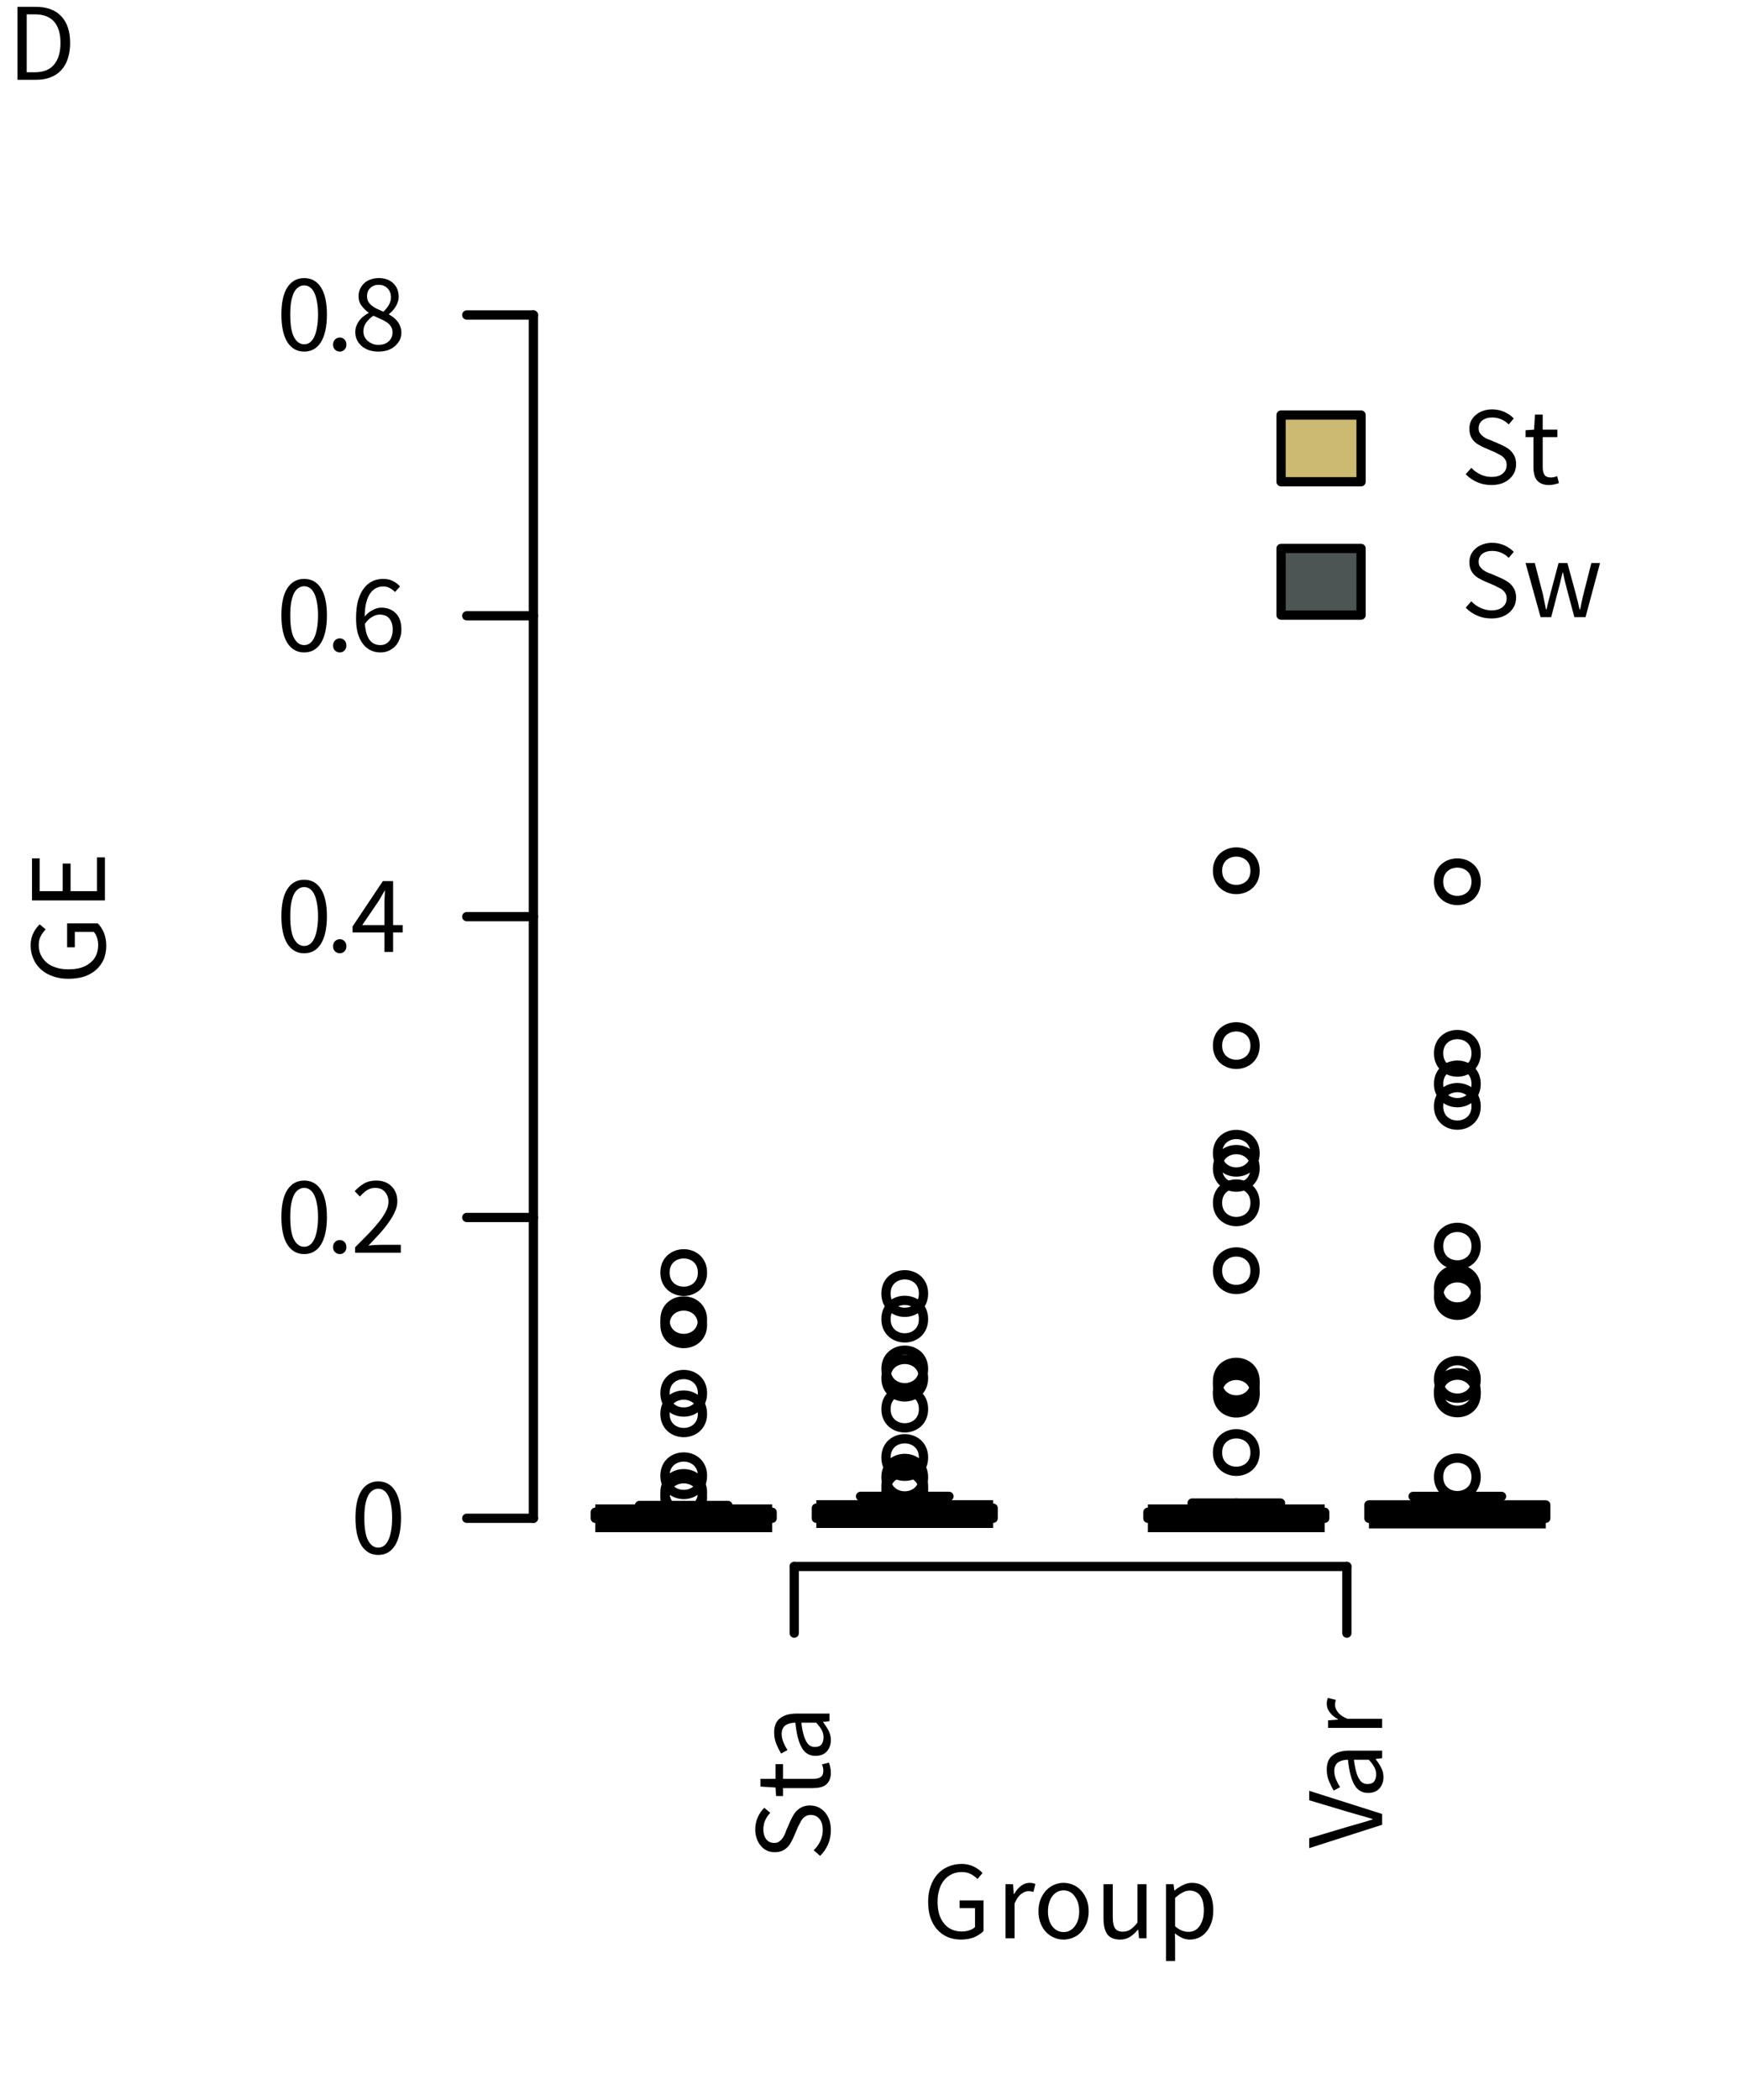 <?xml version="1.0" encoding="UTF-8"?>
<svg xmlns="http://www.w3.org/2000/svg" xmlns:xlink="http://www.w3.org/1999/xlink" width="141" height="170" viewBox="0 0 141 170">
<defs>
<g>
<g id="glyph-0-0">
<path d="M 0.109 -3.125 C 0.109 -2.738 0.039 -2.379 -0.094 -2.047 C -0.238 -1.723 -0.441 -1.441 -0.703 -1.203 C -0.961 -0.973 -1.281 -0.789 -1.656 -0.656 C -2.039 -0.531 -2.473 -0.469 -2.953 -0.469 C -3.422 -0.469 -3.844 -0.535 -4.219 -0.672 C -4.602 -0.805 -4.926 -0.992 -5.188 -1.234 C -5.457 -1.473 -5.66 -1.758 -5.797 -2.094 C -5.941 -2.426 -6.016 -2.785 -6.016 -3.172 C -6.016 -3.379 -5.992 -3.566 -5.953 -3.734 C -5.91 -3.91 -5.852 -4.066 -5.781 -4.203 C -5.707 -4.348 -5.629 -4.473 -5.547 -4.578 C -5.461 -4.691 -5.375 -4.789 -5.281 -4.875 L -4.797 -4.469 C -4.953 -4.312 -5.082 -4.133 -5.188 -3.938 C -5.301 -3.738 -5.359 -3.488 -5.359 -3.188 C -5.359 -2.895 -5.301 -2.629 -5.188 -2.391 C -5.07 -2.148 -4.91 -1.941 -4.703 -1.766 C -4.504 -1.598 -4.254 -1.469 -3.953 -1.375 C -3.66 -1.281 -3.332 -1.234 -2.969 -1.234 C -2.594 -1.234 -2.254 -1.273 -1.953 -1.359 C -1.66 -1.453 -1.41 -1.582 -1.203 -1.75 C -0.992 -1.914 -0.832 -2.117 -0.719 -2.359 C -0.602 -2.609 -0.547 -2.891 -0.547 -3.203 C -0.547 -3.41 -0.578 -3.609 -0.641 -3.797 C -0.703 -3.992 -0.789 -4.148 -0.906 -4.266 L -2.438 -4.266 L -2.438 -3.016 L -3.062 -3.016 L -3.062 -4.953 L -0.578 -4.953 C -0.379 -4.754 -0.211 -4.5 -0.078 -4.188 C 0.047 -3.875 0.109 -3.52 0.109 -3.125 Z M 0.109 -3.125 "/>
</g>
<g id="glyph-0-1">
<path d="M 0 -0.812 L -5.906 -0.812 L -5.906 -4.219 L -5.281 -4.219 L -5.281 -1.562 L -3.422 -1.562 L -3.422 -3.797 L -2.781 -3.797 L -2.781 -1.562 L -0.641 -1.562 L -0.641 -4.297 L 0 -4.297 Z M 0 -0.812 "/>
</g>
<g id="glyph-0-2">
<path d="M 0.109 -2.453 C 0.109 -2.035 0.031 -1.648 -0.125 -1.297 C -0.281 -0.941 -0.492 -0.633 -0.766 -0.375 L -1.281 -0.828 C -1.062 -1.035 -0.883 -1.281 -0.75 -1.562 C -0.613 -1.852 -0.547 -2.148 -0.547 -2.453 C -0.547 -2.848 -0.633 -3.148 -0.812 -3.359 C -0.988 -3.578 -1.223 -3.688 -1.516 -3.688 C -1.66 -3.688 -1.785 -3.66 -1.891 -3.609 C -1.992 -3.555 -2.082 -3.488 -2.156 -3.406 C -2.238 -3.32 -2.305 -3.219 -2.359 -3.094 C -2.422 -2.977 -2.488 -2.848 -2.562 -2.703 L -2.922 -1.859 C -2.984 -1.723 -3.055 -1.582 -3.141 -1.438 C -3.223 -1.289 -3.32 -1.16 -3.438 -1.047 C -3.562 -0.93 -3.707 -0.836 -3.875 -0.766 C -4.039 -0.703 -4.234 -0.672 -4.453 -0.672 C -4.672 -0.672 -4.875 -0.711 -5.062 -0.797 C -5.258 -0.891 -5.426 -1.02 -5.562 -1.188 C -5.707 -1.352 -5.816 -1.547 -5.891 -1.766 C -5.973 -1.992 -6.016 -2.242 -6.016 -2.516 C -6.016 -2.867 -5.945 -3.195 -5.812 -3.5 C -5.676 -3.801 -5.5 -4.055 -5.281 -4.266 L -4.797 -3.859 C -4.973 -3.68 -5.109 -3.484 -5.203 -3.266 C -5.305 -3.047 -5.359 -2.797 -5.359 -2.516 C -5.359 -2.191 -5.281 -1.926 -5.125 -1.719 C -4.969 -1.52 -4.754 -1.422 -4.484 -1.422 C -4.348 -1.422 -4.227 -1.445 -4.125 -1.5 C -4.031 -1.562 -3.941 -1.641 -3.859 -1.734 C -3.785 -1.828 -3.719 -1.93 -3.656 -2.047 C -3.602 -2.16 -3.555 -2.281 -3.516 -2.406 L -3.156 -3.234 C -3.082 -3.398 -3 -3.555 -2.906 -3.703 C -2.812 -3.859 -2.703 -3.988 -2.578 -4.094 C -2.453 -4.207 -2.305 -4.297 -2.141 -4.359 C -1.984 -4.422 -1.797 -4.453 -1.578 -4.453 C -1.336 -4.453 -1.113 -4.406 -0.906 -4.312 C -0.707 -4.219 -0.531 -4.082 -0.375 -3.906 C -0.227 -3.738 -0.109 -3.531 -0.016 -3.281 C 0.066 -3.039 0.109 -2.766 0.109 -2.453 Z M 0.109 -2.453 "/>
</g>
<g id="glyph-0-3">
<path d="M 0.109 -2.109 C 0.109 -1.879 0.07 -1.68 0 -1.516 C -0.07 -1.359 -0.172 -1.227 -0.297 -1.125 C -0.422 -1.031 -0.57 -0.961 -0.75 -0.922 C -0.938 -0.879 -1.133 -0.859 -1.344 -0.859 L -3.766 -0.859 L -3.766 -0.219 L -4.328 -0.219 L -4.375 -0.906 L -5.594 -0.984 L -5.594 -1.609 L -4.375 -1.609 L -4.375 -2.797 L -3.766 -2.797 L -3.766 -1.609 L -1.344 -1.609 C -1.07 -1.609 -0.863 -1.656 -0.719 -1.75 C -0.57 -1.852 -0.5 -2.031 -0.5 -2.281 C -0.5 -2.363 -0.508 -2.445 -0.531 -2.531 C -0.551 -2.625 -0.578 -2.707 -0.609 -2.781 L -0.047 -2.922 C -0.004 -2.805 0.031 -2.676 0.062 -2.531 C 0.094 -2.395 0.109 -2.254 0.109 -2.109 Z M 0.109 -2.109 "/>
</g>
<g id="glyph-0-4">
<path d="M 0.109 -1.75 C 0.109 -1.383 0 -1.078 -0.219 -0.828 C -0.438 -0.586 -0.742 -0.469 -1.141 -0.469 C -1.617 -0.469 -1.984 -0.68 -2.234 -1.109 C -2.492 -1.535 -2.672 -2.219 -2.766 -3.156 C -2.91 -3.156 -3.047 -3.141 -3.172 -3.109 C -3.305 -3.078 -3.426 -3.031 -3.531 -2.969 C -3.633 -2.906 -3.719 -2.812 -3.781 -2.688 C -3.844 -2.57 -3.875 -2.426 -3.875 -2.25 C -3.875 -2 -3.82 -1.758 -3.719 -1.531 C -3.625 -1.312 -3.52 -1.113 -3.406 -0.938 L -3.922 -0.656 C -4.047 -0.863 -4.172 -1.113 -4.297 -1.406 C -4.422 -1.695 -4.484 -2.02 -4.484 -2.375 C -4.484 -2.906 -4.316 -3.289 -3.984 -3.531 C -3.66 -3.77 -3.227 -3.891 -2.688 -3.891 L 0 -3.891 L 0 -3.281 L -0.516 -3.219 L -0.516 -3.188 C -0.348 -2.977 -0.203 -2.754 -0.078 -2.516 C 0.047 -2.273 0.109 -2.02 0.109 -1.75 Z M -0.484 -1.969 C -0.484 -2.176 -0.531 -2.367 -0.625 -2.547 C -0.727 -2.734 -0.879 -2.938 -1.078 -3.156 L -2.281 -3.156 C -2.238 -2.781 -2.18 -2.469 -2.109 -2.219 C -2.047 -1.977 -1.969 -1.781 -1.875 -1.625 C -1.789 -1.469 -1.688 -1.352 -1.562 -1.281 C -1.445 -1.219 -1.32 -1.188 -1.188 -1.188 C -0.938 -1.188 -0.754 -1.258 -0.641 -1.406 C -0.535 -1.562 -0.484 -1.75 -0.484 -1.969 Z M -0.484 -1.969 "/>
</g>
<g id="glyph-0-5">
<path d="M 0 -1.891 L -5.906 0 L -5.906 -0.797 L -2.719 -1.75 C -2.363 -1.852 -2.035 -1.945 -1.734 -2.031 C -1.43 -2.113 -1.109 -2.211 -0.766 -2.328 L -0.766 -2.359 C -1.109 -2.461 -1.43 -2.555 -1.734 -2.641 C -2.035 -2.723 -2.363 -2.816 -2.719 -2.922 L -5.906 -3.875 L -5.906 -4.641 L 0 -2.766 Z M 0 -1.891 "/>
</g>
<g id="glyph-0-6">
<path d="M 0 -0.734 L -4.375 -0.734 L -4.375 -1.344 L -3.578 -1.406 L -3.578 -1.438 C -3.859 -1.594 -4.078 -1.773 -4.234 -1.984 C -4.398 -2.191 -4.484 -2.426 -4.484 -2.688 C -4.484 -2.852 -4.453 -3.008 -4.391 -3.156 L -3.75 -3 C -3.77 -2.926 -3.785 -2.859 -3.797 -2.797 C -3.805 -2.742 -3.812 -2.672 -3.812 -2.578 C -3.812 -2.391 -3.734 -2.195 -3.578 -2 C -3.43 -1.801 -3.176 -1.625 -2.812 -1.469 L 0 -1.469 Z M 0 -0.734 "/>
</g>
<g id="glyph-1-0">
<path d="M 2.234 0.109 C 1.66 0.109 1.207 -0.145 0.875 -0.656 C 0.551 -1.176 0.391 -1.922 0.391 -2.891 C 0.391 -3.859 0.551 -4.594 0.875 -5.094 C 1.207 -5.594 1.66 -5.844 2.234 -5.844 C 2.816 -5.844 3.27 -5.594 3.594 -5.094 C 3.914 -4.594 4.078 -3.859 4.078 -2.891 C 4.078 -1.922 3.914 -1.176 3.594 -0.656 C 3.27 -0.145 2.816 0.109 2.234 0.109 Z M 2.234 -0.484 C 2.41 -0.484 2.562 -0.531 2.688 -0.625 C 2.82 -0.719 2.938 -0.859 3.031 -1.047 C 3.133 -1.242 3.211 -1.492 3.266 -1.797 C 3.328 -2.109 3.359 -2.473 3.359 -2.891 C 3.359 -3.305 3.328 -3.664 3.266 -3.969 C 3.211 -4.27 3.133 -4.516 3.031 -4.703 C 2.938 -4.891 2.82 -5.023 2.688 -5.109 C 2.562 -5.203 2.41 -5.25 2.234 -5.25 C 2.066 -5.25 1.914 -5.203 1.781 -5.109 C 1.645 -5.023 1.523 -4.891 1.422 -4.703 C 1.328 -4.516 1.25 -4.27 1.188 -3.969 C 1.133 -3.664 1.109 -3.305 1.109 -2.891 C 1.109 -2.047 1.211 -1.43 1.422 -1.047 C 1.629 -0.672 1.898 -0.484 2.234 -0.484 Z M 2.234 -0.484 "/>
</g>
<g id="glyph-1-1">
<path d="M 1.125 0.109 C 0.977 0.109 0.848 0.055 0.734 -0.047 C 0.629 -0.148 0.578 -0.285 0.578 -0.453 C 0.578 -0.629 0.629 -0.77 0.734 -0.875 C 0.848 -0.977 0.977 -1.031 1.125 -1.031 C 1.27 -1.031 1.395 -0.977 1.5 -0.875 C 1.602 -0.77 1.656 -0.629 1.656 -0.453 C 1.656 -0.285 1.602 -0.148 1.5 -0.047 C 1.395 0.055 1.27 0.109 1.125 0.109 Z M 1.125 0.109 "/>
</g>
<g id="glyph-1-2">
<path d="M 0.359 0 L 0.359 -0.438 C 0.797 -0.875 1.18 -1.266 1.516 -1.609 C 1.848 -1.961 2.129 -2.285 2.359 -2.578 C 2.586 -2.879 2.758 -3.148 2.875 -3.391 C 3 -3.641 3.062 -3.883 3.062 -4.125 C 3.062 -4.445 2.969 -4.711 2.781 -4.922 C 2.602 -5.141 2.332 -5.25 1.969 -5.25 C 1.727 -5.25 1.504 -5.18 1.297 -5.047 C 1.098 -4.91 0.914 -4.742 0.75 -4.547 L 0.328 -4.984 C 0.566 -5.242 0.82 -5.453 1.094 -5.609 C 1.363 -5.766 1.688 -5.844 2.062 -5.844 C 2.594 -5.844 3.008 -5.688 3.312 -5.375 C 3.625 -5.07 3.781 -4.664 3.781 -4.156 C 3.781 -3.883 3.719 -3.613 3.594 -3.344 C 3.477 -3.07 3.316 -2.789 3.109 -2.5 C 2.91 -2.207 2.664 -1.898 2.375 -1.578 C 2.094 -1.266 1.781 -0.93 1.438 -0.578 C 1.594 -0.598 1.754 -0.613 1.922 -0.625 C 2.086 -0.633 2.25 -0.641 2.406 -0.641 L 4.062 -0.641 L 4.062 0 Z M 0.359 0 "/>
</g>
<g id="glyph-1-3">
<path d="M 2.734 0 L 2.734 -1.578 L 0.156 -1.578 L 0.156 -2.062 L 2.609 -5.734 L 3.438 -5.734 L 3.438 -2.172 L 4.219 -2.172 L 4.219 -1.578 L 3.438 -1.578 L 3.438 0 Z M 0.938 -2.172 L 2.734 -2.172 L 2.734 -3.844 C 2.734 -4 2.738 -4.18 2.75 -4.391 C 2.758 -4.609 2.77 -4.797 2.781 -4.953 L 2.75 -4.953 C 2.676 -4.816 2.598 -4.68 2.516 -4.547 C 2.441 -4.41 2.363 -4.273 2.281 -4.141 Z M 0.938 -2.172 "/>
</g>
<g id="glyph-1-4">
<path d="M 2.406 0.109 C 2.125 0.109 1.863 0.051 1.625 -0.062 C 1.383 -0.176 1.176 -0.348 1 -0.578 C 0.82 -0.805 0.68 -1.094 0.578 -1.438 C 0.484 -1.789 0.438 -2.195 0.438 -2.656 C 0.438 -3.227 0.492 -3.719 0.609 -4.125 C 0.734 -4.531 0.895 -4.859 1.094 -5.109 C 1.301 -5.367 1.535 -5.555 1.797 -5.672 C 2.055 -5.785 2.332 -5.844 2.625 -5.844 C 2.938 -5.844 3.203 -5.785 3.422 -5.672 C 3.648 -5.555 3.844 -5.41 4 -5.234 L 3.594 -4.781 C 3.469 -4.914 3.32 -5.023 3.156 -5.109 C 3 -5.191 2.828 -5.234 2.641 -5.234 C 2.441 -5.234 2.254 -5.191 2.078 -5.109 C 1.898 -5.023 1.738 -4.883 1.594 -4.688 C 1.457 -4.5 1.348 -4.25 1.266 -3.938 C 1.18 -3.625 1.141 -3.242 1.141 -2.797 C 1.316 -3.016 1.523 -3.188 1.766 -3.312 C 2.004 -3.445 2.238 -3.516 2.469 -3.516 C 2.969 -3.516 3.363 -3.363 3.656 -3.062 C 3.957 -2.77 4.109 -2.328 4.109 -1.734 C 4.109 -1.461 4.062 -1.211 3.969 -0.984 C 3.883 -0.754 3.766 -0.555 3.609 -0.391 C 3.453 -0.234 3.27 -0.109 3.062 -0.016 C 2.863 0.066 2.645 0.109 2.406 0.109 Z M 2.406 -0.484 C 2.551 -0.484 2.68 -0.508 2.797 -0.562 C 2.922 -0.625 3.031 -0.707 3.125 -0.812 C 3.219 -0.926 3.285 -1.062 3.328 -1.219 C 3.379 -1.375 3.406 -1.547 3.406 -1.734 C 3.406 -2.109 3.316 -2.406 3.141 -2.625 C 2.973 -2.844 2.707 -2.953 2.344 -2.953 C 2.156 -2.953 1.953 -2.891 1.734 -2.766 C 1.523 -2.648 1.332 -2.461 1.156 -2.203 C 1.195 -1.629 1.32 -1.195 1.531 -0.906 C 1.75 -0.625 2.039 -0.484 2.406 -0.484 Z M 2.406 -0.484 "/>
</g>
<g id="glyph-1-5">
<path d="M 2.25 0.109 C 1.977 0.109 1.727 0.07 1.5 0 C 1.27 -0.082 1.07 -0.191 0.906 -0.328 C 0.738 -0.473 0.609 -0.641 0.516 -0.828 C 0.422 -1.023 0.375 -1.238 0.375 -1.469 C 0.375 -1.656 0.406 -1.828 0.469 -1.984 C 0.531 -2.141 0.609 -2.281 0.703 -2.406 C 0.805 -2.539 0.922 -2.656 1.047 -2.75 C 1.172 -2.852 1.305 -2.941 1.453 -3.016 L 1.453 -3.047 C 1.242 -3.203 1.055 -3.383 0.891 -3.594 C 0.723 -3.812 0.641 -4.07 0.641 -4.375 C 0.641 -4.594 0.68 -4.789 0.766 -4.969 C 0.859 -5.156 0.973 -5.312 1.109 -5.438 C 1.254 -5.57 1.426 -5.672 1.625 -5.734 C 1.82 -5.805 2.039 -5.844 2.281 -5.844 C 2.531 -5.844 2.754 -5.805 2.953 -5.734 C 3.148 -5.66 3.316 -5.555 3.453 -5.422 C 3.598 -5.285 3.707 -5.125 3.781 -4.938 C 3.852 -4.75 3.891 -4.539 3.891 -4.312 C 3.891 -4.164 3.863 -4.023 3.812 -3.891 C 3.77 -3.754 3.707 -3.625 3.625 -3.5 C 3.551 -3.383 3.469 -3.273 3.375 -3.172 C 3.281 -3.078 3.191 -3 3.109 -2.938 L 3.109 -2.891 C 3.234 -2.828 3.352 -2.75 3.469 -2.656 C 3.594 -2.562 3.703 -2.453 3.797 -2.328 C 3.891 -2.211 3.961 -2.078 4.016 -1.922 C 4.078 -1.773 4.109 -1.609 4.109 -1.422 C 4.109 -1.203 4.062 -1 3.969 -0.812 C 3.875 -0.633 3.742 -0.473 3.578 -0.328 C 3.422 -0.191 3.227 -0.082 3 0 C 2.77 0.07 2.52 0.109 2.25 0.109 Z M 2.656 -3.125 C 2.844 -3.301 2.988 -3.484 3.094 -3.672 C 3.207 -3.867 3.266 -4.07 3.266 -4.281 C 3.266 -4.57 3.176 -4.812 3 -5 C 2.82 -5.195 2.578 -5.297 2.266 -5.297 C 1.992 -5.297 1.77 -5.211 1.594 -5.047 C 1.414 -4.879 1.328 -4.656 1.328 -4.375 C 1.328 -4.195 1.363 -4.047 1.438 -3.922 C 1.508 -3.805 1.609 -3.695 1.734 -3.594 C 1.859 -3.5 2 -3.414 2.156 -3.344 C 2.312 -3.27 2.477 -3.195 2.656 -3.125 Z M 2.266 -0.438 C 2.598 -0.438 2.867 -0.531 3.078 -0.719 C 3.285 -0.906 3.391 -1.148 3.391 -1.453 C 3.391 -1.641 3.348 -1.797 3.266 -1.922 C 3.18 -2.055 3.066 -2.172 2.922 -2.266 C 2.773 -2.367 2.609 -2.457 2.422 -2.531 C 2.234 -2.613 2.039 -2.703 1.844 -2.797 C 1.613 -2.641 1.422 -2.457 1.266 -2.25 C 1.109 -2.039 1.031 -1.801 1.031 -1.531 C 1.031 -1.375 1.062 -1.227 1.125 -1.094 C 1.188 -0.969 1.273 -0.852 1.391 -0.75 C 1.504 -0.656 1.633 -0.578 1.781 -0.516 C 1.926 -0.461 2.086 -0.438 2.266 -0.438 Z M 2.266 -0.438 "/>
</g>
<g id="glyph-1-6">
<path d="M 3.125 0.109 C 2.738 0.109 2.379 0.039 2.047 -0.094 C 1.723 -0.238 1.441 -0.441 1.203 -0.703 C 0.973 -0.961 0.789 -1.281 0.656 -1.656 C 0.531 -2.039 0.469 -2.473 0.469 -2.953 C 0.469 -3.422 0.535 -3.844 0.672 -4.219 C 0.805 -4.602 0.992 -4.926 1.234 -5.188 C 1.473 -5.457 1.758 -5.66 2.094 -5.797 C 2.426 -5.941 2.785 -6.016 3.172 -6.016 C 3.379 -6.016 3.566 -5.992 3.734 -5.953 C 3.91 -5.91 4.066 -5.852 4.203 -5.781 C 4.348 -5.707 4.473 -5.629 4.578 -5.547 C 4.691 -5.461 4.789 -5.375 4.875 -5.281 L 4.469 -4.797 C 4.312 -4.953 4.133 -5.082 3.938 -5.188 C 3.738 -5.301 3.488 -5.359 3.188 -5.359 C 2.895 -5.359 2.629 -5.301 2.391 -5.188 C 2.148 -5.07 1.941 -4.91 1.766 -4.703 C 1.598 -4.504 1.469 -4.254 1.375 -3.953 C 1.281 -3.66 1.234 -3.332 1.234 -2.969 C 1.234 -2.594 1.273 -2.254 1.359 -1.953 C 1.453 -1.66 1.582 -1.41 1.75 -1.203 C 1.914 -0.992 2.117 -0.832 2.359 -0.719 C 2.609 -0.602 2.891 -0.547 3.203 -0.547 C 3.41 -0.547 3.609 -0.578 3.797 -0.641 C 3.992 -0.703 4.148 -0.789 4.266 -0.906 L 4.266 -2.438 L 3.016 -2.438 L 3.016 -3.062 L 4.953 -3.062 L 4.953 -0.578 C 4.754 -0.379 4.5 -0.211 4.188 -0.078 C 3.875 0.047 3.52 0.109 3.125 0.109 Z M 3.125 0.109 "/>
</g>
<g id="glyph-1-7">
<path d="M 0.734 0 L 0.734 -4.375 L 1.344 -4.375 L 1.406 -3.578 L 1.438 -3.578 C 1.594 -3.859 1.773 -4.078 1.984 -4.234 C 2.191 -4.398 2.426 -4.484 2.688 -4.484 C 2.852 -4.484 3.008 -4.453 3.156 -4.391 L 3 -3.75 C 2.926 -3.77 2.859 -3.785 2.797 -3.797 C 2.742 -3.805 2.672 -3.812 2.578 -3.812 C 2.391 -3.812 2.195 -3.734 2 -3.578 C 1.801 -3.43 1.625 -3.176 1.469 -2.812 L 1.469 0 Z M 0.734 0 "/>
</g>
<g id="glyph-1-8">
<path d="M 2.438 0.109 C 2.164 0.109 1.91 0.055 1.672 -0.047 C 1.43 -0.148 1.219 -0.297 1.031 -0.484 C 0.844 -0.68 0.691 -0.922 0.578 -1.203 C 0.461 -1.492 0.406 -1.816 0.406 -2.172 C 0.406 -2.547 0.461 -2.875 0.578 -3.156 C 0.691 -3.438 0.844 -3.676 1.031 -3.875 C 1.219 -4.07 1.43 -4.223 1.672 -4.328 C 1.91 -4.43 2.164 -4.484 2.438 -4.484 C 2.707 -4.484 2.961 -4.43 3.203 -4.328 C 3.453 -4.223 3.664 -4.07 3.844 -3.875 C 4.031 -3.676 4.18 -3.438 4.297 -3.156 C 4.41 -2.875 4.469 -2.547 4.469 -2.172 C 4.469 -1.816 4.41 -1.492 4.297 -1.203 C 4.18 -0.922 4.031 -0.68 3.844 -0.484 C 3.664 -0.297 3.453 -0.148 3.203 -0.047 C 2.961 0.055 2.707 0.109 2.438 0.109 Z M 2.438 -0.5 C 2.625 -0.5 2.797 -0.539 2.953 -0.625 C 3.109 -0.707 3.238 -0.82 3.344 -0.969 C 3.457 -1.113 3.547 -1.285 3.609 -1.484 C 3.672 -1.691 3.703 -1.922 3.703 -2.172 C 3.703 -2.43 3.672 -2.66 3.609 -2.859 C 3.547 -3.066 3.457 -3.242 3.344 -3.391 C 3.238 -3.547 3.109 -3.664 2.953 -3.75 C 2.797 -3.832 2.625 -3.875 2.438 -3.875 C 2.25 -3.875 2.078 -3.832 1.922 -3.75 C 1.766 -3.664 1.629 -3.547 1.516 -3.391 C 1.41 -3.242 1.328 -3.066 1.266 -2.859 C 1.203 -2.66 1.172 -2.43 1.172 -2.172 C 1.172 -1.922 1.203 -1.691 1.266 -1.484 C 1.328 -1.285 1.41 -1.113 1.516 -0.969 C 1.629 -0.82 1.766 -0.707 1.922 -0.625 C 2.078 -0.539 2.25 -0.5 2.438 -0.5 Z M 2.438 -0.5 "/>
</g>
<g id="glyph-1-9">
<path d="M 2.016 0.109 C 1.547 0.109 1.203 -0.031 0.984 -0.312 C 0.773 -0.602 0.672 -1.035 0.672 -1.609 L 0.672 -4.375 L 1.422 -4.375 L 1.422 -1.703 C 1.422 -1.285 1.484 -0.984 1.609 -0.797 C 1.742 -0.617 1.953 -0.531 2.234 -0.531 C 2.461 -0.531 2.664 -0.586 2.844 -0.703 C 3.02 -0.816 3.211 -1.004 3.422 -1.266 L 3.422 -4.375 L 4.156 -4.375 L 4.156 0 L 3.547 0 L 3.484 -0.688 L 3.453 -0.688 C 3.254 -0.445 3.039 -0.254 2.812 -0.109 C 2.582 0.035 2.316 0.109 2.016 0.109 Z M 2.016 0.109 "/>
</g>
<g id="glyph-1-10">
<path d="M 0.734 1.844 L 0.734 -4.375 L 1.344 -4.375 L 1.406 -3.875 L 1.438 -3.875 C 1.633 -4.039 1.852 -4.18 2.094 -4.297 C 2.332 -4.422 2.578 -4.484 2.828 -4.484 C 3.117 -4.484 3.367 -4.43 3.578 -4.328 C 3.797 -4.223 3.977 -4.07 4.125 -3.875 C 4.27 -3.676 4.379 -3.441 4.453 -3.172 C 4.523 -2.898 4.562 -2.594 4.562 -2.25 C 4.562 -1.875 4.508 -1.539 4.406 -1.25 C 4.301 -0.957 4.16 -0.707 3.984 -0.5 C 3.816 -0.301 3.617 -0.148 3.391 -0.047 C 3.16 0.055 2.922 0.109 2.672 0.109 C 2.461 0.109 2.258 0.066 2.062 -0.016 C 1.863 -0.109 1.66 -0.234 1.453 -0.391 L 1.469 0.375 L 1.469 1.844 Z M 2.547 -0.516 C 2.723 -0.516 2.891 -0.551 3.047 -0.625 C 3.203 -0.707 3.332 -0.82 3.438 -0.969 C 3.551 -1.125 3.641 -1.305 3.703 -1.516 C 3.766 -1.734 3.797 -1.977 3.797 -2.25 C 3.797 -2.488 3.773 -2.707 3.734 -2.906 C 3.691 -3.102 3.625 -3.27 3.531 -3.406 C 3.438 -3.551 3.316 -3.66 3.172 -3.734 C 3.023 -3.816 2.848 -3.859 2.641 -3.859 C 2.453 -3.859 2.266 -3.805 2.078 -3.703 C 1.891 -3.609 1.688 -3.461 1.469 -3.266 L 1.469 -0.969 C 1.664 -0.801 1.859 -0.68 2.047 -0.609 C 2.234 -0.547 2.398 -0.516 2.547 -0.516 Z M 2.547 -0.516 "/>
</g>
<g id="glyph-1-11">
<path d="M 2.453 0.109 C 2.035 0.109 1.648 0.031 1.297 -0.125 C 0.941 -0.281 0.633 -0.492 0.375 -0.766 L 0.828 -1.281 C 1.035 -1.062 1.281 -0.883 1.562 -0.75 C 1.852 -0.613 2.148 -0.547 2.453 -0.547 C 2.848 -0.547 3.148 -0.633 3.359 -0.812 C 3.578 -0.988 3.688 -1.223 3.688 -1.516 C 3.688 -1.66 3.66 -1.785 3.609 -1.891 C 3.555 -1.992 3.488 -2.082 3.406 -2.156 C 3.32 -2.238 3.219 -2.305 3.094 -2.359 C 2.977 -2.422 2.848 -2.488 2.703 -2.562 L 1.859 -2.922 C 1.723 -2.984 1.582 -3.055 1.438 -3.141 C 1.289 -3.223 1.16 -3.32 1.047 -3.438 C 0.93 -3.562 0.836 -3.707 0.766 -3.875 C 0.703 -4.039 0.672 -4.234 0.672 -4.453 C 0.672 -4.672 0.711 -4.875 0.797 -5.062 C 0.891 -5.258 1.02 -5.426 1.188 -5.562 C 1.352 -5.707 1.547 -5.816 1.766 -5.891 C 1.992 -5.973 2.242 -6.016 2.516 -6.016 C 2.867 -6.016 3.195 -5.945 3.5 -5.812 C 3.801 -5.676 4.055 -5.5 4.266 -5.281 L 3.859 -4.797 C 3.68 -4.973 3.484 -5.109 3.266 -5.203 C 3.047 -5.305 2.797 -5.359 2.516 -5.359 C 2.191 -5.359 1.926 -5.281 1.719 -5.125 C 1.52 -4.969 1.422 -4.754 1.422 -4.484 C 1.422 -4.348 1.445 -4.227 1.5 -4.125 C 1.562 -4.031 1.641 -3.941 1.734 -3.859 C 1.828 -3.785 1.93 -3.719 2.047 -3.656 C 2.16 -3.602 2.281 -3.555 2.406 -3.516 L 3.234 -3.156 C 3.398 -3.082 3.555 -3 3.703 -2.906 C 3.859 -2.812 3.988 -2.703 4.094 -2.578 C 4.207 -2.453 4.297 -2.305 4.359 -2.141 C 4.422 -1.984 4.453 -1.797 4.453 -1.578 C 4.453 -1.336 4.406 -1.113 4.312 -0.906 C 4.219 -0.707 4.082 -0.531 3.906 -0.375 C 3.738 -0.227 3.531 -0.109 3.281 -0.016 C 3.039 0.066 2.766 0.109 2.453 0.109 Z M 2.453 0.109 "/>
</g>
<g id="glyph-1-12">
<path d="M 2.109 0.109 C 1.879 0.109 1.68 0.07 1.516 0 C 1.359 -0.07 1.227 -0.172 1.125 -0.297 C 1.031 -0.422 0.961 -0.57 0.922 -0.75 C 0.879 -0.938 0.859 -1.133 0.859 -1.344 L 0.859 -3.766 L 0.219 -3.766 L 0.219 -4.328 L 0.906 -4.375 L 0.984 -5.594 L 1.609 -5.594 L 1.609 -4.375 L 2.797 -4.375 L 2.797 -3.766 L 1.609 -3.766 L 1.609 -1.344 C 1.609 -1.07 1.656 -0.863 1.75 -0.719 C 1.852 -0.57 2.031 -0.5 2.281 -0.5 C 2.363 -0.5 2.445 -0.508 2.531 -0.531 C 2.625 -0.551 2.707 -0.578 2.781 -0.609 L 2.922 -0.047 C 2.805 -0.004 2.676 0.031 2.531 0.062 C 2.395 0.094 2.254 0.109 2.109 0.109 Z M 2.109 0.109 "/>
</g>
<g id="glyph-1-13">
<path d="M 1.438 0 L 0.219 -4.375 L 0.969 -4.375 L 1.625 -1.844 C 1.664 -1.633 1.707 -1.43 1.75 -1.234 C 1.789 -1.035 1.832 -0.832 1.875 -0.625 L 1.922 -0.625 C 1.961 -0.832 2.008 -1.035 2.062 -1.234 C 2.113 -1.43 2.164 -1.633 2.219 -1.844 L 2.891 -4.375 L 3.609 -4.375 L 4.297 -1.844 C 4.348 -1.633 4.398 -1.43 4.453 -1.234 C 4.504 -1.035 4.551 -0.832 4.594 -0.625 L 4.641 -0.625 C 4.68 -0.832 4.723 -1.035 4.766 -1.234 C 4.805 -1.43 4.852 -1.633 4.906 -1.844 L 5.547 -4.375 L 6.25 -4.375 L 5.078 0 L 4.172 0 L 3.547 -2.344 C 3.492 -2.551 3.441 -2.758 3.391 -2.969 C 3.348 -3.176 3.301 -3.391 3.25 -3.609 L 3.219 -3.609 C 3.164 -3.391 3.113 -3.176 3.062 -2.969 C 3.02 -2.758 2.969 -2.551 2.906 -2.344 L 2.297 0 Z M 1.438 0 "/>
</g>
<g id="glyph-1-14">
<path d="M 0.812 0 L 0.812 -5.906 L 2.281 -5.906 C 3.195 -5.906 3.891 -5.648 4.359 -5.141 C 4.836 -4.641 5.078 -3.922 5.078 -2.984 C 5.078 -2.516 5.016 -2.094 4.891 -1.719 C 4.773 -1.352 4.598 -1.039 4.359 -0.781 C 4.129 -0.531 3.844 -0.336 3.5 -0.203 C 3.156 -0.066 2.766 0 2.328 0 Z M 1.562 -0.609 L 2.234 -0.609 C 2.922 -0.609 3.438 -0.816 3.781 -1.234 C 4.125 -1.648 4.297 -2.234 4.297 -2.984 C 4.297 -3.734 4.125 -4.305 3.781 -4.703 C 3.438 -5.098 2.922 -5.297 2.234 -5.297 L 1.562 -5.297 Z M 1.562 -0.609 "/>
</g>
</g>
</defs>
<rect x="-14.1" y="-17" width="169.2" height="204" fill="rgb(100%, 100%, 100%)" fill-opacity="1"/>
<path fill-rule="nonzero" fill="rgb(80%, 72.941%, 44.706%)" fill-opacity="1" d="M 48.211 122.902 L 62.535 122.902 L 62.535 122.41 L 48.211 122.41 Z M 48.211 122.902 "/>
<path fill="none" stroke-width="2.25" stroke-linecap="butt" stroke-linejoin="round" stroke="rgb(0%, 0%, 0%)" stroke-opacity="1" stroke-miterlimit="10" d="M 48.211 122.902 L 62.535 122.902 "/>
<path fill="none" stroke-width="0.75" stroke-linecap="round" stroke-linejoin="round" stroke="rgb(0%, 0%, 0%)" stroke-opacity="1" stroke-dasharray="3 3" stroke-miterlimit="10" d="M 55.371 122.902 L 55.371 122.902 "/>
<path fill="none" stroke-width="0.75" stroke-linecap="round" stroke-linejoin="round" stroke="rgb(0%, 0%, 0%)" stroke-opacity="1" stroke-dasharray="3 3" stroke-miterlimit="10" d="M 55.371 121.863 L 55.371 122.41 "/>
<path fill="none" stroke-width="0.75" stroke-linecap="round" stroke-linejoin="round" stroke="rgb(0%, 0%, 0%)" stroke-opacity="1" stroke-miterlimit="10" d="M 51.793 122.902 L 58.953 122.902 "/>
<path fill="none" stroke-width="0.75" stroke-linecap="round" stroke-linejoin="round" stroke="rgb(0%, 0%, 0%)" stroke-opacity="1" stroke-miterlimit="10" d="M 51.793 121.863 L 58.953 121.863 "/>
<path fill="none" stroke-width="0.75" stroke-linecap="round" stroke-linejoin="round" stroke="rgb(0%, 0%, 0%)" stroke-opacity="1" stroke-miterlimit="10" d="M 48.211 122.902 L 62.535 122.902 L 62.535 122.41 L 48.211 122.41 Z M 48.211 122.902 "/>
<path fill="none" stroke-width="0.75" stroke-linecap="round" stroke-linejoin="round" stroke="rgb(0%, 0%, 0%)" stroke-opacity="1" stroke-miterlimit="10" d="M 56.891 103.012 C 56.891 105.035 53.855 105.035 53.855 103.012 C 53.855 100.988 56.891 100.988 56.891 103.012 "/>
<path fill="none" stroke-width="0.75" stroke-linecap="round" stroke-linejoin="round" stroke="rgb(0%, 0%, 0%)" stroke-opacity="1" stroke-miterlimit="10" d="M 56.891 107.238 C 56.891 109.262 53.855 109.262 53.855 107.238 C 53.855 105.211 56.891 105.211 56.891 107.238 "/>
<path fill="none" stroke-width="0.75" stroke-linecap="round" stroke-linejoin="round" stroke="rgb(0%, 0%, 0%)" stroke-opacity="1" stroke-miterlimit="10" d="M 56.891 114.445 C 56.891 116.469 53.855 116.469 53.855 114.445 C 53.855 112.422 56.891 112.422 56.891 114.445 "/>
<path fill="none" stroke-width="0.75" stroke-linecap="round" stroke-linejoin="round" stroke="rgb(0%, 0%, 0%)" stroke-opacity="1" stroke-miterlimit="10" d="M 56.891 119.457 C 56.891 121.48 53.855 121.48 53.855 119.457 C 53.855 117.434 56.891 117.434 56.891 119.457 "/>
<path fill="none" stroke-width="0.75" stroke-linecap="round" stroke-linejoin="round" stroke="rgb(0%, 0%, 0%)" stroke-opacity="1" stroke-miterlimit="10" d="M 56.891 112.781 C 56.891 114.809 53.855 114.809 53.855 112.781 C 53.855 110.758 56.891 110.758 56.891 112.781 "/>
<path fill="none" stroke-width="0.75" stroke-linecap="round" stroke-linejoin="round" stroke="rgb(0%, 0%, 0%)" stroke-opacity="1" stroke-miterlimit="10" d="M 56.891 106.828 C 56.891 108.852 53.855 108.852 53.855 106.828 C 53.855 104.805 56.891 104.805 56.891 106.828 "/>
<path fill="none" stroke-width="0.75" stroke-linecap="round" stroke-linejoin="round" stroke="rgb(0%, 0%, 0%)" stroke-opacity="1" stroke-miterlimit="10" d="M 56.891 121.219 C 56.891 123.242 53.855 123.242 53.855 121.219 C 53.855 119.191 56.891 119.191 56.891 121.219 "/>
<path fill="none" stroke-width="0.75" stroke-linecap="round" stroke-linejoin="round" stroke="rgb(0%, 0%, 0%)" stroke-opacity="1" stroke-miterlimit="10" d="M 56.891 120.812 C 56.891 122.836 53.855 122.836 53.855 120.812 C 53.855 118.785 56.891 118.785 56.891 120.812 "/>
<path fill-rule="nonzero" fill="rgb(29.804%, 32.941%, 32.941%)" fill-opacity="1" d="M 66.113 122.902 L 80.434 122.902 L 80.434 122.078 L 66.113 122.078 Z M 66.113 122.902 "/>
<path fill="none" stroke-width="2.25" stroke-linecap="butt" stroke-linejoin="round" stroke="rgb(0%, 0%, 0%)" stroke-opacity="1" stroke-miterlimit="10" d="M 66.113 122.562 L 80.434 122.562 "/>
<path fill="none" stroke-width="0.75" stroke-linecap="round" stroke-linejoin="round" stroke="rgb(0%, 0%, 0%)" stroke-opacity="1" stroke-dasharray="3 3" stroke-miterlimit="10" d="M 73.273 122.902 L 73.273 122.902 "/>
<path fill="none" stroke-width="0.75" stroke-linecap="round" stroke-linejoin="round" stroke="rgb(0%, 0%, 0%)" stroke-opacity="1" stroke-dasharray="3 3" stroke-miterlimit="10" d="M 73.273 121.125 L 73.273 122.078 "/>
<path fill="none" stroke-width="0.75" stroke-linecap="round" stroke-linejoin="round" stroke="rgb(0%, 0%, 0%)" stroke-opacity="1" stroke-miterlimit="10" d="M 69.695 122.902 L 76.855 122.902 "/>
<path fill="none" stroke-width="0.75" stroke-linecap="round" stroke-linejoin="round" stroke="rgb(0%, 0%, 0%)" stroke-opacity="1" stroke-miterlimit="10" d="M 69.695 121.125 L 76.855 121.125 "/>
<path fill="none" stroke-width="0.75" stroke-linecap="round" stroke-linejoin="round" stroke="rgb(0%, 0%, 0%)" stroke-opacity="1" stroke-miterlimit="10" d="M 66.113 122.902 L 80.434 122.902 L 80.434 122.078 L 66.113 122.078 Z M 66.113 122.902 "/>
<path fill="none" stroke-width="0.75" stroke-linecap="round" stroke-linejoin="round" stroke="rgb(0%, 0%, 0%)" stroke-opacity="1" stroke-miterlimit="10" d="M 74.793 110.816 C 74.793 112.84 71.754 112.84 71.754 110.816 C 71.754 108.789 74.793 108.789 74.793 110.816 "/>
<path fill="none" stroke-width="0.75" stroke-linecap="round" stroke-linejoin="round" stroke="rgb(0%, 0%, 0%)" stroke-opacity="1" stroke-miterlimit="10" d="M 74.793 120.289 C 74.793 122.316 71.754 122.316 71.754 120.289 C 71.754 118.266 74.793 118.266 74.793 120.289 "/>
<path fill="none" stroke-width="0.75" stroke-linecap="round" stroke-linejoin="round" stroke="rgb(0%, 0%, 0%)" stroke-opacity="1" stroke-miterlimit="10" d="M 74.793 104.711 C 74.793 106.734 71.754 106.734 71.754 104.711 C 71.754 102.684 74.793 102.684 74.793 104.711 "/>
<path fill="none" stroke-width="0.75" stroke-linecap="round" stroke-linejoin="round" stroke="rgb(0%, 0%, 0%)" stroke-opacity="1" stroke-miterlimit="10" d="M 74.793 114.062 C 74.793 116.086 71.754 116.086 71.754 114.062 C 71.754 112.039 74.793 112.039 74.793 114.062 "/>
<path fill="none" stroke-width="0.75" stroke-linecap="round" stroke-linejoin="round" stroke="rgb(0%, 0%, 0%)" stroke-opacity="1" stroke-miterlimit="10" d="M 74.793 120.719 C 74.793 122.742 71.754 122.742 71.754 120.719 C 71.754 118.691 74.793 118.691 74.793 120.719 "/>
<path fill="none" stroke-width="0.75" stroke-linecap="round" stroke-linejoin="round" stroke="rgb(0%, 0%, 0%)" stroke-opacity="1" stroke-miterlimit="10" d="M 74.793 117.98 C 74.793 120.008 71.754 120.008 71.754 117.98 C 71.754 115.957 74.793 115.957 74.793 117.98 "/>
<path fill="none" stroke-width="0.75" stroke-linecap="round" stroke-linejoin="round" stroke="rgb(0%, 0%, 0%)" stroke-opacity="1" stroke-miterlimit="10" d="M 74.793 111.559 C 74.793 113.582 71.754 113.582 71.754 111.559 C 71.754 109.535 74.793 109.535 74.793 111.559 "/>
<path fill="none" stroke-width="0.75" stroke-linecap="round" stroke-linejoin="round" stroke="rgb(0%, 0%, 0%)" stroke-opacity="1" stroke-miterlimit="10" d="M 74.793 106.777 C 74.793 108.805 71.754 108.805 71.754 106.777 C 71.754 104.754 74.793 104.754 74.793 106.777 "/>
<path fill="none" stroke-width="0.75" stroke-linecap="round" stroke-linejoin="round" stroke="rgb(0%, 0%, 0%)" stroke-opacity="1" stroke-miterlimit="10" d="M 74.793 119.574 C 74.793 121.598 71.754 121.598 71.754 119.574 C 71.754 117.551 74.793 117.551 74.793 119.574 "/>
<path fill-rule="nonzero" fill="rgb(80%, 72.941%, 44.706%)" fill-opacity="1" d="M 92.965 122.902 L 107.285 122.902 L 107.285 122.41 L 92.965 122.41 Z M 92.965 122.902 "/>
<path fill="none" stroke-width="2.25" stroke-linecap="butt" stroke-linejoin="round" stroke="rgb(0%, 0%, 0%)" stroke-opacity="1" stroke-miterlimit="10" d="M 92.965 122.902 L 107.285 122.902 "/>
<path fill="none" stroke-width="0.75" stroke-linecap="round" stroke-linejoin="round" stroke="rgb(0%, 0%, 0%)" stroke-opacity="1" stroke-dasharray="3 3" stroke-miterlimit="10" d="M 100.125 122.902 L 100.125 122.902 "/>
<path fill="none" stroke-width="0.75" stroke-linecap="round" stroke-linejoin="round" stroke="rgb(0%, 0%, 0%)" stroke-opacity="1" stroke-dasharray="3 3" stroke-miterlimit="10" d="M 100.125 121.668 L 100.125 122.41 "/>
<path fill="none" stroke-width="0.75" stroke-linecap="round" stroke-linejoin="round" stroke="rgb(0%, 0%, 0%)" stroke-opacity="1" stroke-miterlimit="10" d="M 96.547 122.902 L 103.707 122.902 "/>
<path fill="none" stroke-width="0.75" stroke-linecap="round" stroke-linejoin="round" stroke="rgb(0%, 0%, 0%)" stroke-opacity="1" stroke-miterlimit="10" d="M 96.547 121.668 L 103.707 121.668 "/>
<path fill="none" stroke-width="0.75" stroke-linecap="round" stroke-linejoin="round" stroke="rgb(0%, 0%, 0%)" stroke-opacity="1" stroke-miterlimit="10" d="M 92.965 122.902 L 107.285 122.902 L 107.285 122.41 L 92.965 122.41 Z M 92.965 122.902 "/>
<path fill="none" stroke-width="0.75" stroke-linecap="round" stroke-linejoin="round" stroke="rgb(0%, 0%, 0%)" stroke-opacity="1" stroke-miterlimit="10" d="M 101.645 70.484 C 101.645 72.512 98.605 72.512 98.605 70.484 C 98.605 68.461 101.645 68.461 101.645 70.484 "/>
<path fill="none" stroke-width="0.75" stroke-linecap="round" stroke-linejoin="round" stroke="rgb(0%, 0%, 0%)" stroke-opacity="1" stroke-miterlimit="10" d="M 101.645 97.363 C 101.645 99.391 98.605 99.391 98.605 97.363 C 98.605 95.34 101.645 95.34 101.645 97.363 "/>
<path fill="none" stroke-width="0.75" stroke-linecap="round" stroke-linejoin="round" stroke="rgb(0%, 0%, 0%)" stroke-opacity="1" stroke-miterlimit="10" d="M 101.645 112.855 C 101.645 114.879 98.605 114.879 98.605 112.855 C 98.605 110.828 101.645 110.828 101.645 112.855 "/>
<path fill="none" stroke-width="0.75" stroke-linecap="round" stroke-linejoin="round" stroke="rgb(0%, 0%, 0%)" stroke-opacity="1" stroke-miterlimit="10" d="M 101.645 117.582 C 101.645 119.605 98.605 119.605 98.605 117.582 C 98.605 115.555 101.645 115.555 101.645 117.582 "/>
<path fill="none" stroke-width="0.75" stroke-linecap="round" stroke-linejoin="round" stroke="rgb(0%, 0%, 0%)" stroke-opacity="1" stroke-miterlimit="10" d="M 101.645 111.801 C 101.645 113.824 98.605 113.824 98.605 111.801 C 98.605 109.773 101.645 109.773 101.645 111.801 "/>
<path fill="none" stroke-width="0.75" stroke-linecap="round" stroke-linejoin="round" stroke="rgb(0%, 0%, 0%)" stroke-opacity="1" stroke-miterlimit="10" d="M 101.645 84.637 C 101.645 86.664 98.605 86.664 98.605 84.637 C 98.605 82.613 101.645 82.613 101.645 84.637 "/>
<path fill="none" stroke-width="0.75" stroke-linecap="round" stroke-linejoin="round" stroke="rgb(0%, 0%, 0%)" stroke-opacity="1" stroke-miterlimit="10" d="M 101.645 93.352 C 101.645 95.379 98.605 95.379 98.605 93.352 C 98.605 91.328 101.645 91.328 101.645 93.352 "/>
<path fill="none" stroke-width="0.75" stroke-linecap="round" stroke-linejoin="round" stroke="rgb(0%, 0%, 0%)" stroke-opacity="1" stroke-miterlimit="10" d="M 101.645 94.574 C 101.645 96.602 98.605 96.602 98.605 94.574 C 98.605 92.551 101.645 92.551 101.645 94.574 "/>
<path fill="none" stroke-width="0.75" stroke-linecap="round" stroke-linejoin="round" stroke="rgb(0%, 0%, 0%)" stroke-opacity="1" stroke-miterlimit="10" d="M 101.645 102.859 C 101.645 104.887 98.605 104.887 98.605 102.859 C 98.605 100.836 101.645 100.836 101.645 102.859 "/>
<path fill="none" stroke-width="0.75" stroke-linecap="round" stroke-linejoin="round" stroke="rgb(0%, 0%, 0%)" stroke-opacity="1" stroke-miterlimit="10" d="M 101.645 112.652 C 101.645 114.676 98.605 114.676 98.605 112.652 C 98.605 110.625 101.645 110.625 101.645 112.652 "/>
<path fill="none" stroke-width="0.75" stroke-linecap="round" stroke-linejoin="round" stroke="rgb(0%, 0%, 0%)" stroke-opacity="1" stroke-miterlimit="10" d="M 101.645 112.113 C 101.645 114.141 98.605 114.141 98.605 112.113 C 98.605 110.09 101.645 110.09 101.645 112.113 "/>
<path fill-rule="nonzero" fill="rgb(29.804%, 32.941%, 32.941%)" fill-opacity="1" d="M 110.867 122.902 L 125.188 122.902 L 125.188 121.82 L 110.867 121.82 Z M 110.867 122.902 "/>
<path fill="none" stroke-width="2.25" stroke-linecap="butt" stroke-linejoin="round" stroke="rgb(0%, 0%, 0%)" stroke-opacity="1" stroke-miterlimit="10" d="M 110.867 122.598 L 125.188 122.598 "/>
<path fill="none" stroke-width="0.75" stroke-linecap="round" stroke-linejoin="round" stroke="rgb(0%, 0%, 0%)" stroke-opacity="1" stroke-dasharray="3 3" stroke-miterlimit="10" d="M 118.027 122.902 L 118.027 122.902 "/>
<path fill="none" stroke-width="0.75" stroke-linecap="round" stroke-linejoin="round" stroke="rgb(0%, 0%, 0%)" stroke-opacity="1" stroke-dasharray="3 3" stroke-miterlimit="10" d="M 118.027 121.129 L 118.027 121.82 "/>
<path fill="none" stroke-width="0.75" stroke-linecap="round" stroke-linejoin="round" stroke="rgb(0%, 0%, 0%)" stroke-opacity="1" stroke-miterlimit="10" d="M 114.445 122.902 L 121.605 122.902 "/>
<path fill="none" stroke-width="0.75" stroke-linecap="round" stroke-linejoin="round" stroke="rgb(0%, 0%, 0%)" stroke-opacity="1" stroke-miterlimit="10" d="M 114.445 121.129 L 121.605 121.129 "/>
<path fill="none" stroke-width="0.75" stroke-linecap="round" stroke-linejoin="round" stroke="rgb(0%, 0%, 0%)" stroke-opacity="1" stroke-miterlimit="10" d="M 110.867 122.902 L 125.188 122.902 L 125.188 121.82 L 110.867 121.82 Z M 110.867 122.902 "/>
<path fill="none" stroke-width="0.75" stroke-linecap="round" stroke-linejoin="round" stroke="rgb(0%, 0%, 0%)" stroke-opacity="1" stroke-miterlimit="10" d="M 119.547 71.375 C 119.547 73.398 116.508 73.398 116.508 71.375 C 116.508 69.352 119.547 69.352 119.547 71.375 "/>
<path fill="none" stroke-width="0.75" stroke-linecap="round" stroke-linejoin="round" stroke="rgb(0%, 0%, 0%)" stroke-opacity="1" stroke-miterlimit="10" d="M 119.547 100.871 C 119.547 102.898 116.508 102.898 116.508 100.871 C 116.508 98.848 119.547 98.848 119.547 100.871 "/>
<path fill="none" stroke-width="0.75" stroke-linecap="round" stroke-linejoin="round" stroke="rgb(0%, 0%, 0%)" stroke-opacity="1" stroke-miterlimit="10" d="M 119.547 104.953 C 119.547 106.977 116.508 106.977 116.508 104.953 C 116.508 102.926 119.547 102.926 119.547 104.953 "/>
<path fill="none" stroke-width="0.75" stroke-linecap="round" stroke-linejoin="round" stroke="rgb(0%, 0%, 0%)" stroke-opacity="1" stroke-miterlimit="10" d="M 119.547 119.551 C 119.547 121.574 116.508 121.574 116.508 119.551 C 116.508 117.523 119.547 117.523 119.547 119.551 "/>
<path fill="none" stroke-width="0.75" stroke-linecap="round" stroke-linejoin="round" stroke="rgb(0%, 0%, 0%)" stroke-opacity="1" stroke-miterlimit="10" d="M 119.547 112.836 C 119.547 114.859 116.508 114.859 116.508 112.836 C 116.508 110.809 119.547 110.809 119.547 112.836 "/>
<path fill="none" stroke-width="0.75" stroke-linecap="round" stroke-linejoin="round" stroke="rgb(0%, 0%, 0%)" stroke-opacity="1" stroke-miterlimit="10" d="M 119.547 87.738 C 119.547 89.766 116.508 89.766 116.508 87.738 C 116.508 85.715 119.547 85.715 119.547 87.738 "/>
<path fill="none" stroke-width="0.75" stroke-linecap="round" stroke-linejoin="round" stroke="rgb(0%, 0%, 0%)" stroke-opacity="1" stroke-miterlimit="10" d="M 119.547 85.262 C 119.547 87.289 116.508 87.289 116.508 85.262 C 116.508 83.238 119.547 83.238 119.547 85.262 "/>
<path fill="none" stroke-width="0.75" stroke-linecap="round" stroke-linejoin="round" stroke="rgb(0%, 0%, 0%)" stroke-opacity="1" stroke-miterlimit="10" d="M 119.547 89.559 C 119.547 91.582 116.508 91.582 116.508 89.559 C 116.508 87.531 119.547 87.531 119.547 89.559 "/>
<path fill="none" stroke-width="0.75" stroke-linecap="round" stroke-linejoin="round" stroke="rgb(0%, 0%, 0%)" stroke-opacity="1" stroke-miterlimit="10" d="M 119.547 104.273 C 119.547 106.301 116.508 106.301 116.508 104.273 C 116.508 102.25 119.547 102.25 119.547 104.273 "/>
<path fill="none" stroke-width="0.75" stroke-linecap="round" stroke-linejoin="round" stroke="rgb(0%, 0%, 0%)" stroke-opacity="1" stroke-miterlimit="10" d="M 119.547 112.641 C 119.547 114.668 116.508 114.668 116.508 112.641 C 116.508 110.617 119.547 110.617 119.547 112.641 "/>
<path fill="none" stroke-width="0.75" stroke-linecap="round" stroke-linejoin="round" stroke="rgb(0%, 0%, 0%)" stroke-opacity="1" stroke-miterlimit="10" d="M 119.547 111.66 C 119.547 113.684 116.508 113.684 116.508 111.66 C 116.508 109.633 119.547 109.633 119.547 111.66 "/>
<g fill="rgb(0%, 0%, 0%)" fill-opacity="1">
<use xlink:href="#glyph-0-0" x="8.497" y="79.699"/>
<use xlink:href="#glyph-0-1" x="8.497" y="73.699"/>
</g>
<path fill="none" stroke-width="0.75" stroke-linecap="round" stroke-linejoin="round" stroke="rgb(0%, 0%, 0%)" stroke-opacity="1" stroke-miterlimit="10" d="M 64.324 126.801 L 109.078 126.801 "/>
<path fill="none" stroke-width="0.75" stroke-linecap="round" stroke-linejoin="round" stroke="rgb(0%, 0%, 0%)" stroke-opacity="1" stroke-miterlimit="10" d="M 64.324 126.801 L 64.324 132.199 "/>
<path fill="none" stroke-width="0.75" stroke-linecap="round" stroke-linejoin="round" stroke="rgb(0%, 0%, 0%)" stroke-opacity="1" stroke-miterlimit="10" d="M 109.078 126.801 L 109.078 132.199 "/>
<g fill="rgb(0%, 0%, 0%)" fill-opacity="1">
<use xlink:href="#glyph-0-2" x="67.181" y="150.602"/>
<use xlink:href="#glyph-0-3" x="67.181" y="145.602"/>
<use xlink:href="#glyph-0-4" x="67.181" y="142.602"/>
</g>
<g fill="rgb(0%, 0%, 0%)" fill-opacity="1">
<use xlink:href="#glyph-0-5" x="111.935" y="149.602"/>
<use xlink:href="#glyph-0-4" x="111.935" y="145.602"/>
<use xlink:href="#glyph-0-6" x="111.935" y="140.602"/>
</g>
<path fill="none" stroke-width="0.75" stroke-linecap="round" stroke-linejoin="round" stroke="rgb(0%, 0%, 0%)" stroke-opacity="1" stroke-miterlimit="10" d="M 43.199 122.902 L 43.199 25.496 "/>
<path fill="none" stroke-width="0.75" stroke-linecap="round" stroke-linejoin="round" stroke="rgb(0%, 0%, 0%)" stroke-opacity="1" stroke-miterlimit="10" d="M 43.199 122.902 L 37.801 122.902 "/>
<path fill="none" stroke-width="0.75" stroke-linecap="round" stroke-linejoin="round" stroke="rgb(0%, 0%, 0%)" stroke-opacity="1" stroke-miterlimit="10" d="M 43.199 98.551 L 37.801 98.551 "/>
<path fill="none" stroke-width="0.75" stroke-linecap="round" stroke-linejoin="round" stroke="rgb(0%, 0%, 0%)" stroke-opacity="1" stroke-miterlimit="10" d="M 43.199 74.199 L 37.801 74.199 "/>
<path fill="none" stroke-width="0.75" stroke-linecap="round" stroke-linejoin="round" stroke="rgb(0%, 0%, 0%)" stroke-opacity="1" stroke-miterlimit="10" d="M 43.199 49.848 L 37.801 49.848 "/>
<path fill="none" stroke-width="0.75" stroke-linecap="round" stroke-linejoin="round" stroke="rgb(0%, 0%, 0%)" stroke-opacity="1" stroke-miterlimit="10" d="M 43.199 25.496 L 37.801 25.496 "/>
<g fill="rgb(0%, 0%, 0%)" fill-opacity="1">
<use xlink:href="#glyph-1-0" x="28.398" y="125.759"/>
</g>
<g fill="rgb(0%, 0%, 0%)" fill-opacity="1">
<use xlink:href="#glyph-1-0" x="22.398" y="101.407"/>
<use xlink:href="#glyph-1-1" x="26.398" y="101.407"/>
<use xlink:href="#glyph-1-2" x="28.398" y="101.407"/>
</g>
<g fill="rgb(0%, 0%, 0%)" fill-opacity="1">
<use xlink:href="#glyph-1-0" x="22.398" y="77.056"/>
<use xlink:href="#glyph-1-1" x="26.398" y="77.056"/>
<use xlink:href="#glyph-1-3" x="28.398" y="77.056"/>
</g>
<g fill="rgb(0%, 0%, 0%)" fill-opacity="1">
<use xlink:href="#glyph-1-0" x="22.398" y="52.704"/>
<use xlink:href="#glyph-1-1" x="26.398" y="52.704"/>
<use xlink:href="#glyph-1-4" x="28.398" y="52.704"/>
</g>
<g fill="rgb(0%, 0%, 0%)" fill-opacity="1">
<use xlink:href="#glyph-1-0" x="22.398" y="28.353"/>
<use xlink:href="#glyph-1-1" x="26.398" y="28.353"/>
<use xlink:href="#glyph-1-5" x="28.398" y="28.353"/>
</g>
<g fill="rgb(0%, 0%, 0%)" fill-opacity="1">
<use xlink:href="#glyph-1-6" x="74.699" y="156.896"/>
<use xlink:href="#glyph-1-7" x="80.699" y="156.896"/>
<use xlink:href="#glyph-1-8" x="83.699" y="156.896"/>
<use xlink:href="#glyph-1-9" x="88.699" y="156.896"/>
<use xlink:href="#glyph-1-10" x="93.699" y="156.896"/>
</g>
<path fill-rule="nonzero" fill="rgb(80%, 72.941%, 44.706%)" fill-opacity="1" stroke-width="0.75" stroke-linecap="round" stroke-linejoin="round" stroke="rgb(0%, 0%, 0%)" stroke-opacity="1" stroke-miterlimit="10" d="M 103.75 33.598 L 110.23 33.598 L 110.23 38.996 L 103.75 38.996 Z M 103.75 33.598 "/>
<path fill-rule="nonzero" fill="rgb(29.804%, 32.941%, 32.941%)" fill-opacity="1" stroke-width="0.75" stroke-linecap="round" stroke-linejoin="round" stroke="rgb(0%, 0%, 0%)" stroke-opacity="1" stroke-miterlimit="10" d="M 103.75 44.395 L 110.23 44.395 L 110.23 49.793 L 103.75 49.793 Z M 103.75 44.395 "/>
<g fill="rgb(0%, 0%, 0%)" fill-opacity="1">
<use xlink:href="#glyph-1-11" x="118.332" y="39.153"/>
<use xlink:href="#glyph-1-12" x="123.332" y="39.153"/>
</g>
<g fill="rgb(0%, 0%, 0%)" fill-opacity="1">
<use xlink:href="#glyph-1-11" x="118.332" y="49.954"/>
<use xlink:href="#glyph-1-13" x="123.332" y="49.954"/>
</g>
<g fill="rgb(0%, 0%, 0%)" fill-opacity="1">
<use xlink:href="#glyph-1-14" x="0.602" y="6.458"/>
</g>
</svg>

